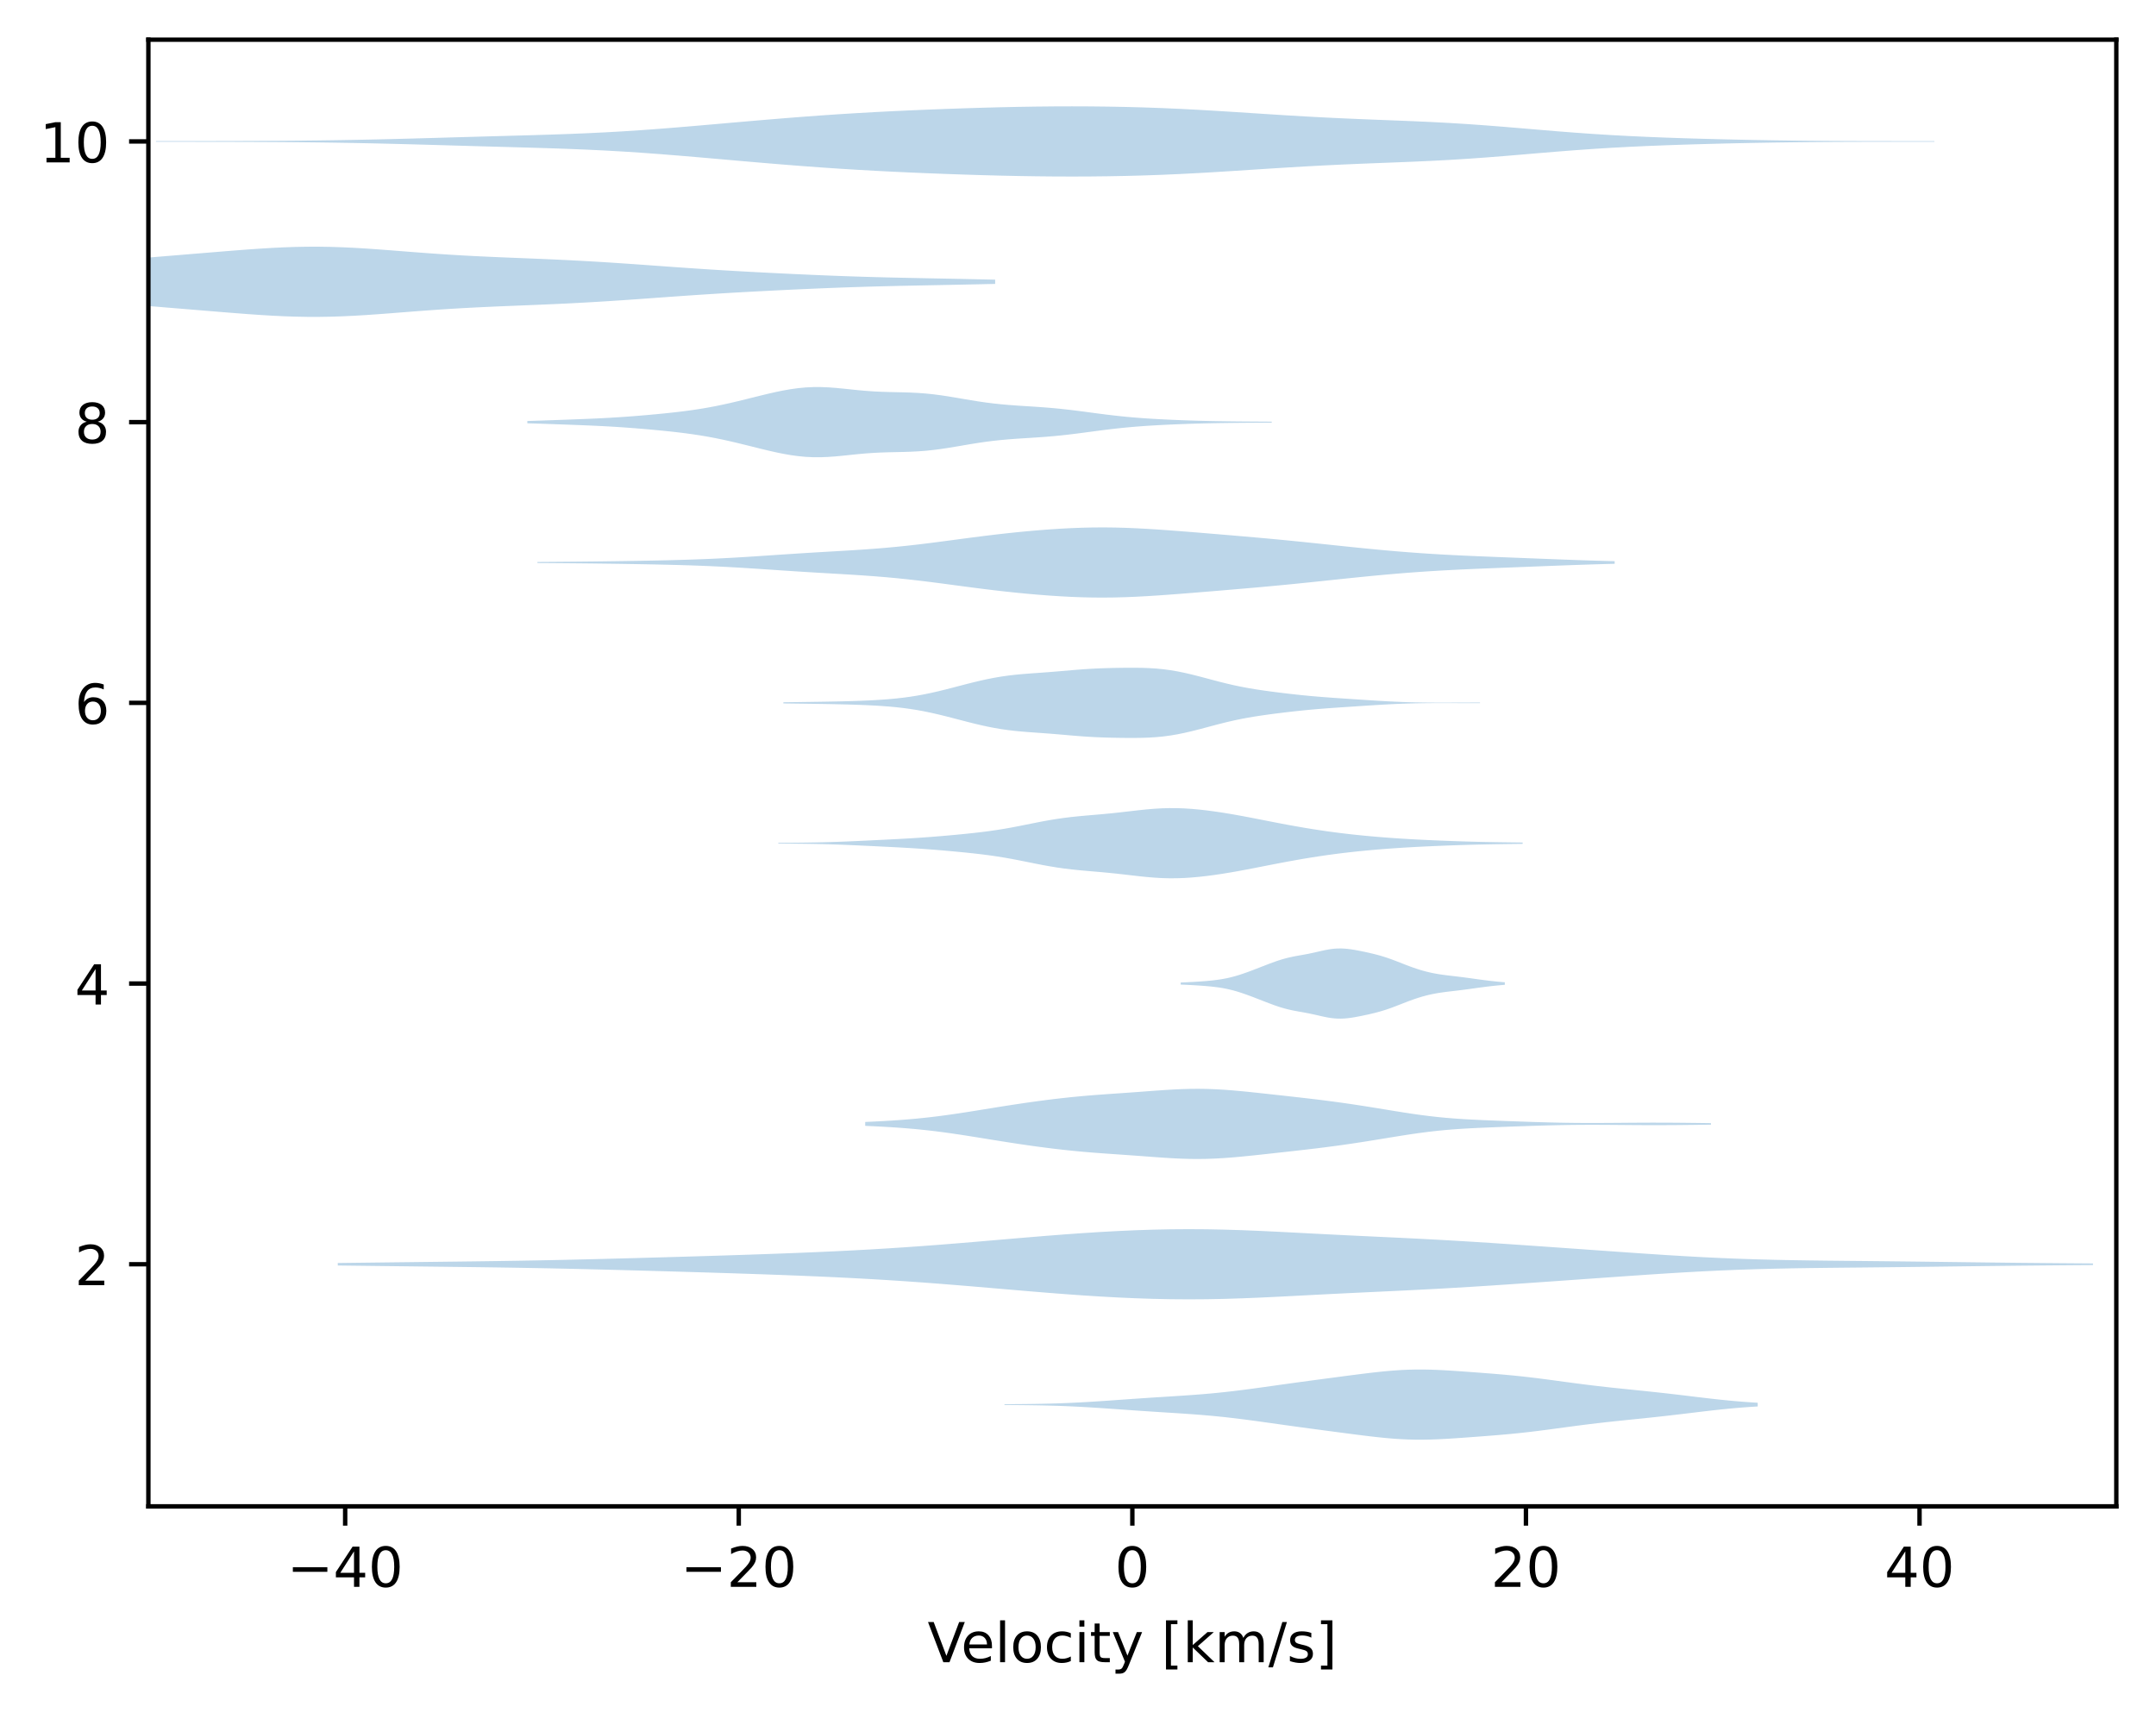 <?xml version="1.0" encoding="utf-8" standalone="no"?>
<!DOCTYPE svg PUBLIC "-//W3C//DTD SVG 1.1//EN"
  "http://www.w3.org/Graphics/SVG/1.1/DTD/svg11.dtd">
<!-- Created with matplotlib (https://matplotlib.org/) -->
<svg height="310.868pt" version="1.1" viewBox="0 0 391.245 310.868" width="391.245pt" xmlns="http://www.w3.org/2000/svg" xmlns:xlink="http://www.w3.org/1999/xlink">
 <defs>
  <style type="text/css">*{stroke-linecap:butt;stroke-linejoin:round;}</style>
 </defs>
 <g id="figure_1">
  <g id="patch_1">
   <path d="M 0 310.868 
L 391.245 310.868 
L 391.245 0 
L 0 0 
z
" style="fill:#ffffff;"/>
  </g>
  <g id="axes_1">
   <g id="patch_2">
    <path d="M 26.925 273.312 
L 384.045 273.312 
L 384.045 7.2 
L 26.925 7.2 
z
" style="fill:#ffffff;"/>
   </g>
   <g id="PolyCollection_1">
    <path clip-path="url(#p56ea644337)" d="M 182.283 254.776 
L 182.283 254.923 
L 183.664 254.931 
L 185.045 254.942 
L 186.425 254.956 
L 187.806 254.975 
L 189.187 255 
L 190.567 255.033 
L 191.948 255.074 
L 193.329 255.125 
L 194.709 255.185 
L 196.09 255.255 
L 197.47 255.333 
L 198.851 255.418 
L 200.232 255.509 
L 201.612 255.605 
L 202.993 255.702 
L 204.374 255.8 
L 205.754 255.897 
L 207.135 255.992 
L 208.516 256.084 
L 209.896 256.174 
L 211.277 256.261 
L 212.657 256.349 
L 214.038 256.437 
L 215.419 256.53 
L 216.799 256.629 
L 218.18 256.737 
L 219.561 256.856 
L 220.941 256.987 
L 222.322 257.13 
L 223.703 257.287 
L 225.083 257.455 
L 226.464 257.633 
L 227.845 257.819 
L 229.225 258.01 
L 230.606 258.203 
L 231.986 258.397 
L 233.367 258.591 
L 234.748 258.782 
L 236.128 258.971 
L 237.509 259.158 
L 238.89 259.343 
L 240.27 259.527 
L 241.651 259.709 
L 243.032 259.892 
L 244.412 260.073 
L 245.793 260.253 
L 247.173 260.428 
L 248.554 260.597 
L 249.935 260.754 
L 251.315 260.896 
L 252.696 261.017 
L 254.077 261.112 
L 255.457 261.178 
L 256.838 261.213 
L 258.219 261.216 
L 259.599 261.19 
L 260.98 261.139 
L 262.36 261.068 
L 263.741 260.982 
L 265.122 260.888 
L 266.502 260.789 
L 267.883 260.686 
L 269.264 260.582 
L 270.644 260.475 
L 272.025 260.362 
L 273.406 260.241 
L 274.786 260.11 
L 276.167 259.967 
L 277.548 259.812 
L 278.928 259.645 
L 280.309 259.469 
L 281.689 259.286 
L 283.07 259.099 
L 284.451 258.912 
L 285.831 258.728 
L 287.212 258.549 
L 288.593 258.376 
L 289.973 258.212 
L 291.354 258.055 
L 292.735 257.905 
L 294.115 257.759 
L 295.496 257.618 
L 296.876 257.477 
L 298.257 257.335 
L 299.638 257.191 
L 301.018 257.042 
L 302.399 256.888 
L 303.78 256.729 
L 305.16 256.566 
L 306.541 256.4 
L 307.922 256.234 
L 309.302 256.069 
L 310.683 255.91 
L 312.063 255.758 
L 313.444 255.616 
L 314.825 255.487 
L 316.205 255.372 
L 317.586 255.272 
L 318.967 255.186 
L 318.967 254.514 
L 318.967 254.514 
L 317.586 254.428 
L 316.205 254.327 
L 314.825 254.212 
L 313.444 254.083 
L 312.063 253.942 
L 310.683 253.79 
L 309.302 253.63 
L 307.922 253.466 
L 306.541 253.299 
L 305.16 253.133 
L 303.78 252.97 
L 302.399 252.811 
L 301.018 252.657 
L 299.638 252.509 
L 298.257 252.364 
L 296.876 252.223 
L 295.496 252.082 
L 294.115 251.94 
L 292.735 251.795 
L 291.354 251.644 
L 289.973 251.487 
L 288.593 251.323 
L 287.212 251.151 
L 285.831 250.972 
L 284.451 250.788 
L 283.07 250.601 
L 281.689 250.414 
L 280.309 250.231 
L 278.928 250.054 
L 277.548 249.888 
L 276.167 249.732 
L 274.786 249.59 
L 273.406 249.459 
L 272.025 249.338 
L 270.644 249.225 
L 269.264 249.117 
L 267.883 249.013 
L 266.502 248.911 
L 265.122 248.811 
L 263.741 248.717 
L 262.36 248.632 
L 260.98 248.56 
L 259.599 248.509 
L 258.219 248.483 
L 256.838 248.487 
L 255.457 248.521 
L 254.077 248.587 
L 252.696 248.683 
L 251.315 248.803 
L 249.935 248.945 
L 248.554 249.103 
L 247.173 249.271 
L 245.793 249.447 
L 244.412 249.626 
L 243.032 249.808 
L 241.651 249.99 
L 240.27 250.173 
L 238.89 250.357 
L 237.509 250.542 
L 236.128 250.728 
L 234.748 250.917 
L 233.367 251.109 
L 231.986 251.302 
L 230.606 251.496 
L 229.225 251.69 
L 227.845 251.88 
L 226.464 252.066 
L 225.083 252.244 
L 223.703 252.412 
L 222.322 252.569 
L 220.941 252.713 
L 219.561 252.844 
L 218.18 252.963 
L 216.799 253.07 
L 215.419 253.169 
L 214.038 253.262 
L 212.657 253.351 
L 211.277 253.438 
L 209.896 253.526 
L 208.516 253.615 
L 207.135 253.708 
L 205.754 253.802 
L 204.374 253.899 
L 202.993 253.997 
L 201.612 254.095 
L 200.232 254.19 
L 198.851 254.281 
L 197.47 254.367 
L 196.09 254.445 
L 194.709 254.514 
L 193.329 254.575 
L 191.948 254.625 
L 190.567 254.666 
L 189.187 254.699 
L 187.806 254.724 
L 186.425 254.743 
L 185.045 254.757 
L 183.664 254.768 
L 182.283 254.776 
z
" style="fill:#1f77b4;fill-opacity:0.3;"/>
   </g>
   <g id="PolyCollection_2">
    <path clip-path="url(#p56ea644337)" d="M 61.298 229.159 
L 61.298 229.61 
L 64.515 229.649 
L 67.732 229.688 
L 70.95 229.727 
L 74.167 229.765 
L 77.384 229.803 
L 80.602 229.84 
L 83.819 229.879 
L 87.036 229.919 
L 90.253 229.964 
L 93.471 230.013 
L 96.688 230.069 
L 99.905 230.131 
L 103.123 230.2 
L 106.34 230.275 
L 109.557 230.355 
L 112.775 230.439 
L 115.992 230.526 
L 119.209 230.615 
L 122.427 230.707 
L 125.644 230.801 
L 128.861 230.898 
L 132.078 230.998 
L 135.296 231.103 
L 138.513 231.213 
L 141.73 231.329 
L 144.948 231.453 
L 148.165 231.587 
L 151.382 231.732 
L 154.6 231.891 
L 157.817 232.066 
L 161.034 232.258 
L 164.252 232.468 
L 167.469 232.695 
L 170.686 232.938 
L 173.904 233.196 
L 177.121 233.463 
L 180.338 233.737 
L 183.555 234.013 
L 186.773 234.286 
L 189.99 234.55 
L 193.207 234.8 
L 196.425 235.03 
L 199.642 235.236 
L 202.859 235.413 
L 206.077 235.556 
L 209.294 235.662 
L 212.511 235.728 
L 215.729 235.751 
L 218.946 235.73 
L 222.163 235.667 
L 225.38 235.567 
L 228.598 235.437 
L 231.815 235.284 
L 235.032 235.12 
L 238.25 234.951 
L 241.467 234.786 
L 244.684 234.627 
L 247.902 234.473 
L 251.119 234.322 
L 254.336 234.17 
L 257.554 234.01 
L 260.771 233.841 
L 263.988 233.658 
L 267.205 233.464 
L 270.423 233.259 
L 273.64 233.045 
L 276.857 232.826 
L 280.075 232.602 
L 283.292 232.377 
L 286.509 232.149 
L 289.727 231.921 
L 292.944 231.694 
L 296.161 231.469 
L 299.379 231.249 
L 302.596 231.04 
L 305.813 230.845 
L 309.03 230.669 
L 312.248 230.515 
L 315.465 230.384 
L 318.682 230.278 
L 321.9 230.193 
L 325.117 230.128 
L 328.334 230.078 
L 331.552 230.038 
L 334.769 230.004 
L 337.986 229.973 
L 341.204 229.94 
L 344.421 229.906 
L 347.638 229.869 
L 350.855 229.83 
L 354.073 229.789 
L 357.29 229.749 
L 360.507 229.71 
L 363.725 229.673 
L 366.942 229.639 
L 370.159 229.608 
L 373.377 229.58 
L 376.594 229.554 
L 379.811 229.531 
L 379.811 229.238 
L 379.811 229.238 
L 376.594 229.214 
L 373.377 229.189 
L 370.159 229.161 
L 366.942 229.13 
L 363.725 229.096 
L 360.507 229.059 
L 357.29 229.02 
L 354.073 228.98 
L 350.855 228.939 
L 347.638 228.9 
L 344.421 228.863 
L 341.204 228.828 
L 337.986 228.796 
L 334.769 228.765 
L 331.552 228.731 
L 328.334 228.691 
L 325.117 228.641 
L 321.9 228.576 
L 318.682 228.491 
L 315.465 228.384 
L 312.248 228.254 
L 309.03 228.1 
L 305.813 227.923 
L 302.596 227.729 
L 299.379 227.519 
L 296.161 227.3 
L 292.944 227.075 
L 289.727 226.848 
L 286.509 226.619 
L 283.292 226.392 
L 280.075 226.166 
L 276.857 225.943 
L 273.64 225.724 
L 270.423 225.51 
L 267.205 225.305 
L 263.988 225.11 
L 260.771 224.928 
L 257.554 224.758 
L 254.336 224.599 
L 251.119 224.447 
L 247.902 224.296 
L 244.684 224.142 
L 241.467 223.983 
L 238.25 223.818 
L 235.032 223.649 
L 231.815 223.485 
L 228.598 223.332 
L 225.38 223.202 
L 222.163 223.102 
L 218.946 223.039 
L 215.729 223.018 
L 212.511 223.041 
L 209.294 223.106 
L 206.077 223.213 
L 202.859 223.356 
L 199.642 223.533 
L 196.425 223.739 
L 193.207 223.969 
L 189.99 224.219 
L 186.773 224.483 
L 183.555 224.755 
L 180.338 225.031 
L 177.121 225.306 
L 173.904 225.573 
L 170.686 225.83 
L 167.469 226.074 
L 164.252 226.301 
L 161.034 226.511 
L 157.817 226.703 
L 154.6 226.878 
L 151.382 227.037 
L 148.165 227.182 
L 144.948 227.316 
L 141.73 227.44 
L 138.513 227.556 
L 135.296 227.666 
L 132.078 227.771 
L 128.861 227.871 
L 125.644 227.968 
L 122.427 228.062 
L 119.209 228.154 
L 115.992 228.243 
L 112.775 228.33 
L 109.557 228.414 
L 106.34 228.494 
L 103.123 228.569 
L 99.905 228.638 
L 96.688 228.7 
L 93.471 228.756 
L 90.253 228.805 
L 87.036 228.85 
L 83.819 228.89 
L 80.602 228.928 
L 77.384 228.966 
L 74.167 229.004 
L 70.95 229.042 
L 67.732 229.081 
L 64.515 229.12 
L 61.298 229.159 
z
" style="fill:#1f77b4;fill-opacity:0.3;"/>
   </g>
   <g id="PolyCollection_3">
    <path clip-path="url(#p56ea644337)" d="M 157.007 203.566 
L 157.007 204.273 
L 158.557 204.343 
L 160.107 204.423 
L 161.658 204.514 
L 163.208 204.618 
L 164.758 204.739 
L 166.309 204.877 
L 167.859 205.033 
L 169.409 205.21 
L 170.96 205.405 
L 172.51 205.618 
L 174.06 205.846 
L 175.611 206.085 
L 177.161 206.333 
L 178.711 206.584 
L 180.262 206.835 
L 181.812 207.083 
L 183.362 207.326 
L 184.912 207.561 
L 186.463 207.788 
L 188.013 208.005 
L 189.563 208.211 
L 191.114 208.406 
L 192.664 208.587 
L 194.214 208.754 
L 195.765 208.907 
L 197.315 209.044 
L 198.865 209.169 
L 200.416 209.283 
L 201.966 209.392 
L 203.516 209.499 
L 205.067 209.608 
L 206.617 209.72 
L 208.167 209.836 
L 209.718 209.951 
L 211.268 210.059 
L 212.818 210.154 
L 214.368 210.228 
L 215.919 210.273 
L 217.469 210.285 
L 219.019 210.263 
L 220.57 210.205 
L 222.12 210.116 
L 223.67 210 
L 225.221 209.862 
L 226.771 209.708 
L 228.321 209.545 
L 229.872 209.376 
L 231.422 209.205 
L 232.972 209.034 
L 234.523 208.862 
L 236.073 208.687 
L 237.623 208.508 
L 239.173 208.323 
L 240.724 208.129 
L 242.274 207.925 
L 243.824 207.711 
L 245.375 207.485 
L 246.925 207.25 
L 248.475 207.006 
L 250.026 206.755 
L 251.576 206.501 
L 253.126 206.248 
L 254.677 206 
L 256.227 205.763 
L 257.777 205.543 
L 259.328 205.344 
L 260.878 205.17 
L 262.428 205.02 
L 263.978 204.894 
L 265.529 204.79 
L 267.079 204.703 
L 268.629 204.629 
L 270.18 204.563 
L 271.73 204.502 
L 273.28 204.443 
L 274.831 204.387 
L 276.381 204.332 
L 277.931 204.28 
L 279.482 204.231 
L 281.032 204.188 
L 282.582 204.151 
L 284.133 204.122 
L 285.683 204.102 
L 287.233 204.09 
L 288.783 204.086 
L 290.334 204.089 
L 291.884 204.097 
L 293.434 204.109 
L 294.985 204.121 
L 296.535 204.133 
L 298.085 204.142 
L 299.636 204.146 
L 301.186 204.146 
L 302.736 204.14 
L 304.287 204.13 
L 305.837 204.116 
L 307.387 204.098 
L 308.938 204.079 
L 310.488 204.059 
L 310.488 203.78 
L 310.488 203.78 
L 308.938 203.759 
L 307.387 203.74 
L 305.837 203.723 
L 304.287 203.708 
L 302.736 203.698 
L 301.186 203.693 
L 299.636 203.692 
L 298.085 203.697 
L 296.535 203.706 
L 294.985 203.717 
L 293.434 203.73 
L 291.884 203.741 
L 290.334 203.749 
L 288.783 203.752 
L 287.233 203.748 
L 285.683 203.736 
L 284.133 203.716 
L 282.582 203.687 
L 281.032 203.651 
L 279.482 203.607 
L 277.931 203.559 
L 276.381 203.506 
L 274.831 203.451 
L 273.28 203.395 
L 271.73 203.337 
L 270.18 203.276 
L 268.629 203.21 
L 267.079 203.135 
L 265.529 203.048 
L 263.978 202.944 
L 262.428 202.818 
L 260.878 202.669 
L 259.328 202.494 
L 257.777 202.295 
L 256.227 202.075 
L 254.677 201.839 
L 253.126 201.591 
L 251.576 201.337 
L 250.026 201.083 
L 248.475 200.832 
L 246.925 200.588 
L 245.375 200.353 
L 243.824 200.128 
L 242.274 199.913 
L 240.724 199.709 
L 239.173 199.515 
L 237.623 199.33 
L 236.073 199.151 
L 234.523 198.977 
L 232.972 198.804 
L 231.422 198.633 
L 229.872 198.462 
L 228.321 198.294 
L 226.771 198.13 
L 225.221 197.977 
L 223.67 197.839 
L 222.12 197.722 
L 220.57 197.633 
L 219.019 197.575 
L 217.469 197.553 
L 215.919 197.565 
L 214.368 197.611 
L 212.818 197.684 
L 211.268 197.779 
L 209.718 197.887 
L 208.167 198.002 
L 206.617 198.118 
L 205.067 198.23 
L 203.516 198.339 
L 201.966 198.446 
L 200.416 198.555 
L 198.865 198.67 
L 197.315 198.794 
L 195.765 198.932 
L 194.214 199.084 
L 192.664 199.251 
L 191.114 199.432 
L 189.563 199.627 
L 188.013 199.833 
L 186.463 200.05 
L 184.912 200.277 
L 183.362 200.513 
L 181.812 200.755 
L 180.262 201.003 
L 178.711 201.255 
L 177.161 201.506 
L 175.611 201.753 
L 174.06 201.993 
L 172.51 202.22 
L 170.96 202.433 
L 169.409 202.629 
L 167.859 202.805 
L 166.309 202.962 
L 164.758 203.1 
L 163.208 203.22 
L 161.658 203.325 
L 160.107 203.416 
L 158.557 203.496 
L 157.007 203.566 
z
" style="fill:#1f77b4;fill-opacity:0.3;"/>
   </g>
   <g id="PolyCollection_4">
    <path clip-path="url(#p56ea644337)" d="M 214.259 178.267 
L 214.259 178.641 
L 214.853 178.666 
L 215.447 178.694 
L 216.041 178.724 
L 216.635 178.756 
L 217.229 178.792 
L 217.823 178.831 
L 218.417 178.874 
L 219.011 178.923 
L 219.606 178.978 
L 220.2 179.041 
L 220.794 179.114 
L 221.388 179.198 
L 221.982 179.297 
L 222.576 179.412 
L 223.17 179.544 
L 223.764 179.693 
L 224.358 179.859 
L 224.952 180.041 
L 225.546 180.237 
L 226.141 180.445 
L 226.735 180.661 
L 227.329 180.885 
L 227.923 181.113 
L 228.517 181.344 
L 229.111 181.575 
L 229.705 181.806 
L 230.299 182.033 
L 230.893 182.254 
L 231.487 182.467 
L 232.081 182.667 
L 232.676 182.852 
L 233.27 183.019 
L 233.864 183.168 
L 234.458 183.301 
L 235.052 183.419 
L 235.646 183.528 
L 236.24 183.633 
L 236.834 183.74 
L 237.428 183.853 
L 238.022 183.976 
L 238.617 184.106 
L 239.211 184.242 
L 239.805 184.378 
L 240.399 184.507 
L 240.993 184.622 
L 241.587 184.715 
L 242.181 184.78 
L 242.775 184.816 
L 243.369 184.82 
L 243.963 184.794 
L 244.557 184.741 
L 245.152 184.666 
L 245.746 184.572 
L 246.34 184.465 
L 246.934 184.349 
L 247.528 184.226 
L 248.122 184.098 
L 248.716 183.964 
L 249.31 183.822 
L 249.904 183.67 
L 250.498 183.507 
L 251.092 183.329 
L 251.687 183.137 
L 252.281 182.931 
L 252.875 182.713 
L 253.469 182.485 
L 254.063 182.253 
L 254.657 182.02 
L 255.251 181.79 
L 255.845 181.566 
L 256.439 181.352 
L 257.033 181.149 
L 257.627 180.959 
L 258.222 180.784 
L 258.816 180.624 
L 259.41 180.481 
L 260.004 180.352 
L 260.598 180.239 
L 261.192 180.14 
L 261.786 180.052 
L 262.38 179.973 
L 262.974 179.9 
L 263.568 179.83 
L 264.162 179.76 
L 264.757 179.689 
L 265.351 179.615 
L 265.945 179.537 
L 266.539 179.458 
L 267.133 179.376 
L 267.727 179.294 
L 268.321 179.212 
L 268.915 179.132 
L 269.509 179.054 
L 270.103 178.981 
L 270.698 178.911 
L 271.292 178.846 
L 271.886 178.787 
L 272.48 178.732 
L 273.074 178.684 
L 273.074 178.224 
L 273.074 178.224 
L 272.48 178.175 
L 271.886 178.121 
L 271.292 178.062 
L 270.698 177.997 
L 270.103 177.927 
L 269.509 177.853 
L 268.915 177.776 
L 268.321 177.696 
L 267.727 177.614 
L 267.133 177.532 
L 266.539 177.45 
L 265.945 177.37 
L 265.351 177.293 
L 264.757 177.219 
L 264.162 177.148 
L 263.568 177.078 
L 262.974 177.008 
L 262.38 176.935 
L 261.786 176.856 
L 261.192 176.768 
L 260.598 176.668 
L 260.004 176.555 
L 259.41 176.427 
L 258.816 176.283 
L 258.222 176.124 
L 257.627 175.949 
L 257.033 175.759 
L 256.439 175.556 
L 255.845 175.342 
L 255.251 175.118 
L 254.657 174.888 
L 254.063 174.655 
L 253.469 174.422 
L 252.875 174.195 
L 252.281 173.977 
L 251.687 173.771 
L 251.092 173.579 
L 250.498 173.401 
L 249.904 173.238 
L 249.31 173.086 
L 248.716 172.944 
L 248.122 172.81 
L 247.528 172.681 
L 246.934 172.558 
L 246.34 172.442 
L 245.746 172.336 
L 245.152 172.242 
L 244.557 172.166 
L 243.963 172.113 
L 243.369 172.088 
L 242.775 172.092 
L 242.181 172.127 
L 241.587 172.193 
L 240.993 172.286 
L 240.399 172.4 
L 239.805 172.529 
L 239.211 172.665 
L 238.617 172.802 
L 238.022 172.932 
L 237.428 173.055 
L 236.834 173.168 
L 236.24 173.275 
L 235.646 173.38 
L 235.052 173.489 
L 234.458 173.607 
L 233.864 173.739 
L 233.27 173.889 
L 232.676 174.056 
L 232.081 174.241 
L 231.487 174.441 
L 230.893 174.653 
L 230.299 174.875 
L 229.705 175.102 
L 229.111 175.333 
L 228.517 175.564 
L 227.923 175.795 
L 227.329 176.023 
L 226.735 176.247 
L 226.141 176.463 
L 225.546 176.671 
L 224.952 176.867 
L 224.358 177.049 
L 223.764 177.215 
L 223.17 177.364 
L 222.576 177.496 
L 221.982 177.61 
L 221.388 177.709 
L 220.794 177.794 
L 220.2 177.867 
L 219.606 177.93 
L 219.011 177.985 
L 218.417 178.034 
L 217.823 178.077 
L 217.229 178.116 
L 216.635 178.152 
L 216.041 178.184 
L 215.447 178.214 
L 214.853 178.241 
L 214.259 178.267 
z
" style="fill:#1f77b4;fill-opacity:0.3;"/>
   </g>
   <g id="PolyCollection_5">
    <path clip-path="url(#p56ea644337)" d="M 141.238 152.921 
L 141.238 153.056 
L 142.602 153.064 
L 143.967 153.074 
L 145.331 153.087 
L 146.695 153.104 
L 148.06 153.128 
L 149.424 153.158 
L 150.789 153.197 
L 152.153 153.243 
L 153.517 153.295 
L 154.882 153.354 
L 156.246 153.416 
L 157.61 153.48 
L 158.975 153.546 
L 160.339 153.613 
L 161.704 153.681 
L 163.068 153.752 
L 164.432 153.827 
L 165.797 153.909 
L 167.161 153.999 
L 168.526 154.097 
L 169.89 154.203 
L 171.254 154.317 
L 172.619 154.438 
L 173.983 154.565 
L 175.347 154.7 
L 176.712 154.844 
L 178.076 155.001 
L 179.441 155.176 
L 180.805 155.371 
L 182.169 155.59 
L 183.534 155.832 
L 184.898 156.092 
L 186.262 156.365 
L 187.627 156.64 
L 188.991 156.908 
L 190.356 157.158 
L 191.72 157.383 
L 193.084 157.578 
L 194.449 157.745 
L 195.813 157.886 
L 197.177 158.01 
L 198.542 158.127 
L 199.906 158.246 
L 201.271 158.374 
L 202.635 158.514 
L 203.999 158.667 
L 205.364 158.826 
L 206.728 158.981 
L 208.092 159.122 
L 209.457 159.237 
L 210.821 159.317 
L 212.186 159.355 
L 213.55 159.349 
L 214.914 159.3 
L 216.279 159.211 
L 217.643 159.087 
L 219.008 158.933 
L 220.372 158.753 
L 221.736 158.551 
L 223.101 158.329 
L 224.465 158.091 
L 225.829 157.84 
L 227.194 157.58 
L 228.558 157.314 
L 229.923 157.046 
L 231.287 156.78 
L 232.651 156.518 
L 234.016 156.264 
L 235.38 156.018 
L 236.744 155.783 
L 238.109 155.559 
L 239.473 155.347 
L 240.838 155.148 
L 242.202 154.963 
L 243.566 154.79 
L 244.931 154.63 
L 246.295 154.482 
L 247.659 154.346 
L 249.024 154.22 
L 250.388 154.104 
L 251.753 153.997 
L 253.117 153.9 
L 254.481 153.81 
L 255.846 153.729 
L 257.21 153.655 
L 258.574 153.587 
L 259.939 153.524 
L 261.303 153.466 
L 262.668 153.412 
L 264.032 153.362 
L 265.396 153.317 
L 266.761 153.276 
L 268.125 153.24 
L 269.49 153.21 
L 270.854 153.184 
L 272.218 153.162 
L 273.583 153.143 
L 274.947 153.126 
L 276.311 153.11 
L 276.311 152.867 
L 276.311 152.867 
L 274.947 152.851 
L 273.583 152.834 
L 272.218 152.815 
L 270.854 152.793 
L 269.49 152.768 
L 268.125 152.737 
L 266.761 152.701 
L 265.396 152.66 
L 264.032 152.615 
L 262.668 152.565 
L 261.303 152.511 
L 259.939 152.453 
L 258.574 152.391 
L 257.21 152.323 
L 255.846 152.248 
L 254.481 152.167 
L 253.117 152.078 
L 251.753 151.98 
L 250.388 151.873 
L 249.024 151.757 
L 247.659 151.631 
L 246.295 151.495 
L 244.931 151.347 
L 243.566 151.187 
L 242.202 151.015 
L 240.838 150.829 
L 239.473 150.63 
L 238.109 150.419 
L 236.744 150.195 
L 235.38 149.959 
L 234.016 149.714 
L 232.651 149.459 
L 231.287 149.197 
L 229.923 148.931 
L 228.558 148.663 
L 227.194 148.397 
L 225.829 148.137 
L 224.465 147.886 
L 223.101 147.648 
L 221.736 147.427 
L 220.372 147.224 
L 219.008 147.044 
L 217.643 146.89 
L 216.279 146.766 
L 214.914 146.677 
L 213.55 146.628 
L 212.186 146.622 
L 210.821 146.661 
L 209.457 146.74 
L 208.092 146.855 
L 206.728 146.996 
L 205.364 147.152 
L 203.999 147.31 
L 202.635 147.463 
L 201.271 147.604 
L 199.906 147.732 
L 198.542 147.85 
L 197.177 147.967 
L 195.813 148.091 
L 194.449 148.233 
L 193.084 148.399 
L 191.72 148.594 
L 190.356 148.819 
L 188.991 149.069 
L 187.627 149.337 
L 186.262 149.612 
L 184.898 149.885 
L 183.534 150.146 
L 182.169 150.387 
L 180.805 150.606 
L 179.441 150.802 
L 178.076 150.976 
L 176.712 151.133 
L 175.347 151.278 
L 173.983 151.412 
L 172.619 151.539 
L 171.254 151.66 
L 169.89 151.774 
L 168.526 151.88 
L 167.161 151.978 
L 165.797 152.068 
L 164.432 152.15 
L 163.068 152.225 
L 161.704 152.296 
L 160.339 152.365 
L 158.975 152.431 
L 157.61 152.497 
L 156.246 152.562 
L 154.882 152.624 
L 153.517 152.682 
L 152.153 152.735 
L 150.789 152.78 
L 149.424 152.819 
L 148.06 152.85 
L 146.695 152.873 
L 145.331 152.891 
L 143.967 152.904 
L 142.602 152.913 
L 141.238 152.921 
z
" style="fill:#1f77b4;fill-opacity:0.3;"/>
   </g>
   <g id="PolyCollection_6">
    <path clip-path="url(#p56ea644337)" d="M 142.155 127.418 
L 142.155 127.629 
L 143.432 127.645 
L 144.709 127.662 
L 145.986 127.679 
L 147.263 127.696 
L 148.54 127.715 
L 149.817 127.736 
L 151.094 127.759 
L 152.371 127.786 
L 153.648 127.817 
L 154.924 127.854 
L 156.201 127.899 
L 157.478 127.953 
L 158.755 128.018 
L 160.032 128.097 
L 161.309 128.194 
L 162.586 128.312 
L 163.863 128.455 
L 165.14 128.627 
L 166.417 128.829 
L 167.694 129.063 
L 168.971 129.328 
L 170.248 129.619 
L 171.525 129.931 
L 172.802 130.258 
L 174.078 130.591 
L 175.355 130.923 
L 176.632 131.246 
L 177.909 131.551 
L 179.186 131.832 
L 180.463 132.081 
L 181.74 132.297 
L 183.017 132.477 
L 184.294 132.625 
L 185.571 132.745 
L 186.848 132.847 
L 188.125 132.939 
L 189.402 133.03 
L 190.679 133.126 
L 191.955 133.23 
L 193.232 133.34 
L 194.509 133.451 
L 195.786 133.556 
L 197.063 133.648 
L 198.34 133.724 
L 199.617 133.783 
L 200.894 133.826 
L 202.171 133.857 
L 203.448 133.878 
L 204.725 133.89 
L 206.002 133.889 
L 207.279 133.871 
L 208.556 133.825 
L 209.833 133.744 
L 211.109 133.62 
L 212.386 133.449 
L 213.663 133.232 
L 214.94 132.972 
L 216.217 132.676 
L 217.494 132.355 
L 218.771 132.018 
L 220.048 131.677 
L 221.325 131.342 
L 222.602 131.024 
L 223.879 130.728 
L 225.156 130.46 
L 226.433 130.219 
L 227.71 130.004 
L 228.986 129.809 
L 230.263 129.629 
L 231.54 129.462 
L 232.817 129.303 
L 234.094 129.153 
L 235.371 129.011 
L 236.648 128.878 
L 237.925 128.757 
L 239.202 128.646 
L 240.479 128.544 
L 241.756 128.451 
L 243.033 128.362 
L 244.31 128.277 
L 245.587 128.192 
L 246.864 128.107 
L 248.14 128.023 
L 249.417 127.941 
L 250.694 127.864 
L 251.971 127.793 
L 253.248 127.73 
L 254.525 127.678 
L 255.802 127.637 
L 257.079 127.606 
L 258.356 127.585 
L 259.633 127.572 
L 260.91 127.566 
L 262.187 127.566 
L 263.464 127.568 
L 264.741 127.573 
L 266.017 127.577 
L 267.294 127.58 
L 268.571 127.581 
L 268.571 127.466 
L 268.571 127.466 
L 267.294 127.466 
L 266.017 127.47 
L 264.741 127.474 
L 263.464 127.478 
L 262.187 127.481 
L 260.91 127.481 
L 259.633 127.475 
L 258.356 127.462 
L 257.079 127.441 
L 255.802 127.41 
L 254.525 127.369 
L 253.248 127.316 
L 251.971 127.254 
L 250.694 127.183 
L 249.417 127.106 
L 248.14 127.024 
L 246.864 126.94 
L 245.587 126.855 
L 244.31 126.77 
L 243.033 126.684 
L 241.756 126.596 
L 240.479 126.502 
L 239.202 126.401 
L 237.925 126.29 
L 236.648 126.168 
L 235.371 126.036 
L 234.094 125.894 
L 232.817 125.744 
L 231.54 125.585 
L 230.263 125.417 
L 228.986 125.238 
L 227.71 125.043 
L 226.433 124.827 
L 225.156 124.587 
L 223.879 124.318 
L 222.602 124.023 
L 221.325 123.705 
L 220.048 123.37 
L 218.771 123.029 
L 217.494 122.692 
L 216.217 122.37 
L 214.94 122.075 
L 213.663 121.815 
L 212.386 121.598 
L 211.109 121.427 
L 209.833 121.303 
L 208.556 121.222 
L 207.279 121.176 
L 206.002 121.157 
L 204.725 121.157 
L 203.448 121.169 
L 202.171 121.19 
L 200.894 121.221 
L 199.617 121.264 
L 198.34 121.323 
L 197.063 121.399 
L 195.786 121.491 
L 194.509 121.596 
L 193.232 121.706 
L 191.955 121.816 
L 190.679 121.92 
L 189.402 122.017 
L 188.125 122.108 
L 186.848 122.2 
L 185.571 122.302 
L 184.294 122.422 
L 183.017 122.57 
L 181.74 122.75 
L 180.463 122.965 
L 179.186 123.215 
L 177.909 123.495 
L 176.632 123.801 
L 175.355 124.123 
L 174.078 124.456 
L 172.802 124.789 
L 171.525 125.116 
L 170.248 125.428 
L 168.971 125.719 
L 167.694 125.983 
L 166.417 126.217 
L 165.14 126.42 
L 163.863 126.592 
L 162.586 126.735 
L 161.309 126.853 
L 160.032 126.949 
L 158.755 127.029 
L 157.478 127.094 
L 156.201 127.148 
L 154.924 127.192 
L 153.648 127.23 
L 152.371 127.261 
L 151.094 127.287 
L 149.817 127.311 
L 148.54 127.331 
L 147.263 127.35 
L 145.986 127.368 
L 144.709 127.385 
L 143.432 127.402 
L 142.155 127.418 
z
" style="fill:#1f77b4;fill-opacity:0.3;"/>
   </g>
   <g id="PolyCollection_7">
    <path clip-path="url(#p56ea644337)" d="M 97.529 101.963 
L 97.529 102.154 
L 99.503 102.167 
L 101.478 102.182 
L 103.452 102.199 
L 105.427 102.217 
L 107.401 102.238 
L 109.376 102.262 
L 111.351 102.288 
L 113.325 102.317 
L 115.3 102.349 
L 117.274 102.384 
L 119.249 102.423 
L 121.223 102.468 
L 123.198 102.519 
L 125.172 102.578 
L 127.147 102.648 
L 129.122 102.73 
L 131.096 102.823 
L 133.071 102.929 
L 135.045 103.046 
L 137.02 103.172 
L 138.994 103.303 
L 140.969 103.436 
L 142.943 103.568 
L 144.918 103.697 
L 146.892 103.82 
L 148.867 103.938 
L 150.842 104.053 
L 152.816 104.168 
L 154.791 104.288 
L 156.765 104.417 
L 158.74 104.561 
L 160.714 104.722 
L 162.689 104.904 
L 164.663 105.107 
L 166.638 105.33 
L 168.613 105.571 
L 170.587 105.824 
L 172.562 106.086 
L 174.536 106.349 
L 176.511 106.609 
L 178.485 106.862 
L 180.46 107.102 
L 182.434 107.327 
L 184.409 107.536 
L 186.384 107.727 
L 188.358 107.9 
L 190.333 108.052 
L 192.307 108.183 
L 194.282 108.289 
L 196.256 108.366 
L 198.231 108.412 
L 200.205 108.424 
L 202.18 108.404 
L 204.154 108.352 
L 206.129 108.271 
L 208.104 108.166 
L 210.078 108.041 
L 212.053 107.902 
L 214.027 107.754 
L 216.002 107.598 
L 217.976 107.438 
L 219.951 107.275 
L 221.925 107.111 
L 223.9 106.944 
L 225.875 106.775 
L 227.849 106.603 
L 229.824 106.425 
L 231.798 106.242 
L 233.773 106.052 
L 235.747 105.855 
L 237.722 105.653 
L 239.696 105.446 
L 241.671 105.238 
L 243.646 105.03 
L 245.62 104.826 
L 247.595 104.627 
L 249.569 104.435 
L 251.544 104.253 
L 253.518 104.081 
L 255.493 103.922 
L 257.467 103.776 
L 259.442 103.643 
L 261.416 103.524 
L 263.391 103.417 
L 265.366 103.32 
L 267.34 103.232 
L 269.315 103.149 
L 271.289 103.07 
L 273.264 102.993 
L 275.238 102.916 
L 277.213 102.838 
L 279.187 102.761 
L 281.162 102.684 
L 283.137 102.609 
L 285.111 102.536 
L 287.086 102.467 
L 289.06 102.403 
L 291.035 102.344 
L 293.009 102.292 
L 293.009 101.824 
L 293.009 101.824 
L 291.035 101.772 
L 289.06 101.713 
L 287.086 101.649 
L 285.111 101.58 
L 283.137 101.507 
L 281.162 101.432 
L 279.187 101.355 
L 277.213 101.278 
L 275.238 101.201 
L 273.264 101.124 
L 271.289 101.046 
L 269.315 100.967 
L 267.34 100.884 
L 265.366 100.796 
L 263.391 100.699 
L 261.416 100.592 
L 259.442 100.473 
L 257.467 100.34 
L 255.493 100.194 
L 253.518 100.035 
L 251.544 99.864 
L 249.569 99.681 
L 247.595 99.489 
L 245.62 99.29 
L 243.646 99.086 
L 241.671 98.878 
L 239.696 98.67 
L 237.722 98.464 
L 235.747 98.261 
L 233.773 98.065 
L 231.798 97.874 
L 229.824 97.691 
L 227.849 97.514 
L 225.875 97.341 
L 223.9 97.172 
L 221.925 97.006 
L 219.951 96.841 
L 217.976 96.678 
L 216.002 96.518 
L 214.027 96.363 
L 212.053 96.214 
L 210.078 96.075 
L 208.104 95.951 
L 206.129 95.846 
L 204.154 95.765 
L 202.18 95.712 
L 200.205 95.692 
L 198.231 95.705 
L 196.256 95.751 
L 194.282 95.828 
L 192.307 95.933 
L 190.333 96.064 
L 188.358 96.217 
L 186.384 96.389 
L 184.409 96.58 
L 182.434 96.789 
L 180.46 97.015 
L 178.485 97.255 
L 176.511 97.507 
L 174.536 97.767 
L 172.562 98.031 
L 170.587 98.292 
L 168.613 98.546 
L 166.638 98.786 
L 164.663 99.009 
L 162.689 99.212 
L 160.714 99.394 
L 158.74 99.556 
L 156.765 99.699 
L 154.791 99.828 
L 152.816 99.948 
L 150.842 100.063 
L 148.867 100.178 
L 146.892 100.296 
L 144.918 100.419 
L 142.943 100.548 
L 140.969 100.68 
L 138.994 100.813 
L 137.02 100.945 
L 135.045 101.07 
L 133.071 101.187 
L 131.096 101.293 
L 129.122 101.387 
L 127.147 101.468 
L 125.172 101.538 
L 123.198 101.597 
L 121.223 101.649 
L 119.249 101.693 
L 117.274 101.732 
L 115.3 101.768 
L 113.325 101.799 
L 111.351 101.828 
L 109.376 101.854 
L 107.401 101.878 
L 105.427 101.899 
L 103.452 101.917 
L 101.478 101.934 
L 99.503 101.949 
L 97.529 101.963 
z
" style="fill:#1f77b4;fill-opacity:0.3;"/>
   </g>
   <g id="PolyCollection_8">
    <path clip-path="url(#p56ea644337)" d="M 95.691 76.387 
L 95.691 76.799 
L 97.055 76.841 
L 98.42 76.886 
L 99.784 76.933 
L 101.149 76.982 
L 102.513 77.031 
L 103.878 77.081 
L 105.242 77.133 
L 106.607 77.188 
L 107.971 77.248 
L 109.336 77.314 
L 110.701 77.388 
L 112.065 77.471 
L 113.43 77.564 
L 114.794 77.665 
L 116.159 77.774 
L 117.523 77.891 
L 118.888 78.015 
L 120.252 78.146 
L 121.617 78.287 
L 122.981 78.44 
L 124.346 78.608 
L 125.71 78.794 
L 127.075 79.001 
L 128.439 79.233 
L 129.804 79.489 
L 131.168 79.769 
L 132.533 80.071 
L 133.897 80.392 
L 135.262 80.726 
L 136.627 81.066 
L 137.991 81.406 
L 139.356 81.736 
L 140.72 82.047 
L 142.085 82.328 
L 143.449 82.568 
L 144.814 82.757 
L 146.178 82.888 
L 147.543 82.955 
L 148.907 82.959 
L 150.272 82.906 
L 151.636 82.807 
L 153.001 82.677 
L 154.365 82.533 
L 155.73 82.393 
L 157.094 82.27 
L 158.459 82.174 
L 159.823 82.106 
L 161.188 82.062 
L 162.552 82.031 
L 163.917 82.001 
L 165.282 81.957 
L 166.646 81.887 
L 168.011 81.784 
L 169.375 81.643 
L 170.74 81.466 
L 172.104 81.26 
L 173.469 81.034 
L 174.833 80.8 
L 176.198 80.569 
L 177.562 80.35 
L 178.927 80.153 
L 180.291 79.981 
L 181.656 79.835 
L 183.02 79.714 
L 184.385 79.612 
L 185.749 79.522 
L 187.114 79.437 
L 188.478 79.347 
L 189.843 79.247 
L 191.208 79.131 
L 192.572 78.998 
L 193.937 78.846 
L 195.301 78.68 
L 196.666 78.503 
L 198.03 78.321 
L 199.395 78.141 
L 200.759 77.966 
L 202.124 77.803 
L 203.488 77.654 
L 204.853 77.521 
L 206.217 77.404 
L 207.582 77.301 
L 208.946 77.212 
L 210.311 77.134 
L 211.675 77.065 
L 213.04 77.003 
L 214.404 76.948 
L 215.769 76.9 
L 217.133 76.857 
L 218.498 76.82 
L 219.863 76.79 
L 221.227 76.764 
L 222.592 76.744 
L 223.956 76.729 
L 225.321 76.716 
L 226.685 76.706 
L 228.05 76.697 
L 229.414 76.688 
L 230.779 76.679 
L 230.779 76.507 
L 230.779 76.507 
L 229.414 76.498 
L 228.05 76.489 
L 226.685 76.48 
L 225.321 76.47 
L 223.956 76.457 
L 222.592 76.441 
L 221.227 76.421 
L 219.863 76.396 
L 218.498 76.365 
L 217.133 76.329 
L 215.769 76.286 
L 214.404 76.237 
L 213.04 76.182 
L 211.675 76.121 
L 210.311 76.052 
L 208.946 75.974 
L 207.582 75.884 
L 206.217 75.782 
L 204.853 75.665 
L 203.488 75.531 
L 202.124 75.382 
L 200.759 75.219 
L 199.395 75.045 
L 198.03 74.864 
L 196.666 74.682 
L 195.301 74.506 
L 193.937 74.339 
L 192.572 74.188 
L 191.208 74.055 
L 189.843 73.939 
L 188.478 73.839 
L 187.114 73.749 
L 185.749 73.663 
L 184.385 73.573 
L 183.02 73.471 
L 181.656 73.35 
L 180.291 73.205 
L 178.927 73.033 
L 177.562 72.835 
L 176.198 72.617 
L 174.833 72.386 
L 173.469 72.151 
L 172.104 71.925 
L 170.74 71.719 
L 169.375 71.543 
L 168.011 71.402 
L 166.646 71.298 
L 165.282 71.229 
L 163.917 71.185 
L 162.552 71.155 
L 161.188 71.124 
L 159.823 71.08 
L 158.459 71.012 
L 157.094 70.915 
L 155.73 70.793 
L 154.365 70.653 
L 153.001 70.509 
L 151.636 70.379 
L 150.272 70.28 
L 148.907 70.227 
L 147.543 70.231 
L 146.178 70.298 
L 144.814 70.429 
L 143.449 70.618 
L 142.085 70.858 
L 140.72 71.139 
L 139.356 71.45 
L 137.991 71.78 
L 136.627 72.12 
L 135.262 72.46 
L 133.897 72.794 
L 132.533 73.114 
L 131.168 73.416 
L 129.804 73.697 
L 128.439 73.953 
L 127.075 74.184 
L 125.71 74.392 
L 124.346 74.578 
L 122.981 74.746 
L 121.617 74.898 
L 120.252 75.039 
L 118.888 75.171 
L 117.523 75.295 
L 116.159 75.412 
L 114.794 75.521 
L 113.43 75.622 
L 112.065 75.714 
L 110.701 75.797 
L 109.336 75.871 
L 107.971 75.938 
L 106.607 75.997 
L 105.242 76.052 
L 103.878 76.104 
L 102.513 76.155 
L 101.149 76.204 
L 99.784 76.252 
L 98.42 76.299 
L 97.055 76.344 
L 95.691 76.387 
z
" style="fill:#1f77b4;fill-opacity:0.3;"/>
   </g>
   <g id="PolyCollection_9">
    <path clip-path="url(#p56ea644337)" d="M -32.463 50.641 
L -32.463 51.614 
L -30.311 51.691 
L -28.159 51.773 
L -26.007 51.856 
L -23.855 51.94 
L -21.703 52.025 
L -19.551 52.108 
L -17.399 52.19 
L -15.246 52.271 
L -13.094 52.353 
L -10.942 52.439 
L -8.79 52.53 
L -6.638 52.631 
L -4.486 52.744 
L -2.334 52.872 
L -0.182 53.017 
L 1.97 53.18 
L 4.122 53.359 
L 6.274 53.553 
L 8.426 53.759 
L 10.578 53.972 
L 12.73 54.19 
L 14.882 54.408 
L 17.034 54.622 
L 19.186 54.83 
L 21.338 55.031 
L 23.49 55.225 
L 25.642 55.412 
L 27.794 55.594 
L 29.946 55.773 
L 32.098 55.95 
L 34.25 56.126 
L 36.402 56.303 
L 38.554 56.481 
L 40.706 56.657 
L 42.858 56.828 
L 45.01 56.992 
L 47.162 57.142 
L 49.314 57.272 
L 51.466 57.377 
L 53.618 57.452 
L 55.77 57.492 
L 57.922 57.494 
L 60.074 57.459 
L 62.226 57.387 
L 64.378 57.284 
L 66.53 57.154 
L 68.683 57.004 
L 70.835 56.842 
L 72.987 56.673 
L 75.139 56.505 
L 77.291 56.343 
L 79.443 56.19 
L 81.595 56.049 
L 83.747 55.92 
L 85.899 55.805 
L 88.051 55.7 
L 90.203 55.604 
L 92.355 55.515 
L 94.507 55.428 
L 96.659 55.341 
L 98.811 55.251 
L 100.963 55.156 
L 103.115 55.053 
L 105.267 54.942 
L 107.419 54.821 
L 109.571 54.691 
L 111.723 54.553 
L 113.875 54.408 
L 116.027 54.257 
L 118.179 54.103 
L 120.331 53.947 
L 122.483 53.793 
L 124.635 53.642 
L 126.787 53.496 
L 128.939 53.357 
L 131.091 53.223 
L 133.243 53.096 
L 135.395 52.976 
L 137.547 52.86 
L 139.699 52.749 
L 141.851 52.642 
L 144.003 52.539 
L 146.155 52.441 
L 148.307 52.347 
L 150.459 52.259 
L 152.612 52.176 
L 154.764 52.101 
L 156.916 52.033 
L 159.068 51.971 
L 161.22 51.917 
L 163.372 51.867 
L 165.524 51.822 
L 167.676 51.779 
L 169.828 51.738 
L 171.98 51.696 
L 174.132 51.652 
L 176.284 51.607 
L 178.436 51.56 
L 180.588 51.512 
L 180.588 50.743 
L 180.588 50.743 
L 178.436 50.695 
L 176.284 50.648 
L 174.132 50.603 
L 171.98 50.56 
L 169.828 50.518 
L 167.676 50.476 
L 165.524 50.433 
L 163.372 50.388 
L 161.22 50.339 
L 159.068 50.284 
L 156.916 50.223 
L 154.764 50.154 
L 152.612 50.079 
L 150.459 49.997 
L 148.307 49.908 
L 146.155 49.814 
L 144.003 49.716 
L 141.851 49.613 
L 139.699 49.506 
L 137.547 49.395 
L 135.395 49.28 
L 133.243 49.159 
L 131.091 49.032 
L 128.939 48.899 
L 126.787 48.759 
L 124.635 48.613 
L 122.483 48.462 
L 120.331 48.308 
L 118.179 48.153 
L 116.027 47.998 
L 113.875 47.847 
L 111.723 47.702 
L 109.571 47.564 
L 107.419 47.434 
L 105.267 47.313 
L 103.115 47.202 
L 100.963 47.099 
L 98.811 47.004 
L 96.659 46.914 
L 94.507 46.827 
L 92.355 46.741 
L 90.203 46.651 
L 88.051 46.555 
L 85.899 46.451 
L 83.747 46.335 
L 81.595 46.206 
L 79.443 46.065 
L 77.291 45.912 
L 75.139 45.75 
L 72.987 45.582 
L 70.835 45.413 
L 68.683 45.251 
L 66.53 45.101 
L 64.378 44.971 
L 62.226 44.868 
L 60.074 44.797 
L 57.922 44.761 
L 55.77 44.764 
L 53.618 44.803 
L 51.466 44.878 
L 49.314 44.983 
L 47.162 45.114 
L 45.01 45.263 
L 42.858 45.427 
L 40.706 45.599 
L 38.554 45.775 
L 36.402 45.952 
L 34.25 46.129 
L 32.098 46.306 
L 29.946 46.482 
L 27.794 46.661 
L 25.642 46.843 
L 23.49 47.03 
L 21.338 47.224 
L 19.186 47.425 
L 17.034 47.633 
L 14.882 47.848 
L 12.73 48.065 
L 10.578 48.283 
L 8.426 48.496 
L 6.274 48.702 
L 4.122 48.896 
L 1.97 49.075 
L -0.182 49.238 
L -2.334 49.383 
L -4.486 49.511 
L -6.638 49.624 
L -8.79 49.725 
L -10.942 49.816 
L -13.094 49.902 
L -15.246 49.984 
L -17.399 50.065 
L -19.551 50.147 
L -21.703 50.23 
L -23.855 50.315 
L -26.007 50.399 
L -28.159 50.483 
L -30.311 50.564 
L -32.463 50.641 
z
" style="fill:#1f77b4;fill-opacity:0.3;"/>
   </g>
   <g id="PolyCollection_10">
    <path clip-path="url(#p56ea644337)" d="M 28.306 25.598 
L 28.306 25.727 
L 31.566 25.73 
L 34.826 25.733 
L 38.085 25.736 
L 41.345 25.741 
L 44.605 25.749 
L 47.865 25.761 
L 51.125 25.78 
L 54.384 25.807 
L 57.644 25.842 
L 60.904 25.886 
L 64.164 25.941 
L 67.424 26.007 
L 70.684 26.082 
L 73.943 26.166 
L 77.203 26.255 
L 80.463 26.348 
L 83.723 26.442 
L 86.983 26.535 
L 90.243 26.625 
L 93.502 26.715 
L 96.762 26.807 
L 100.022 26.906 
L 103.282 27.02 
L 106.542 27.153 
L 109.801 27.311 
L 113.061 27.496 
L 116.321 27.709 
L 119.581 27.947 
L 122.841 28.206 
L 126.101 28.479 
L 129.36 28.762 
L 132.62 29.048 
L 135.88 29.333 
L 139.14 29.611 
L 142.4 29.879 
L 145.659 30.135 
L 148.919 30.374 
L 152.179 30.596 
L 155.439 30.799 
L 158.699 30.983 
L 161.959 31.15 
L 165.218 31.301 
L 168.478 31.438 
L 171.738 31.563 
L 174.998 31.677 
L 178.258 31.778 
L 181.518 31.865 
L 184.777 31.935 
L 188.037 31.987 
L 191.297 32.018 
L 194.557 32.029 
L 197.817 32.017 
L 201.076 31.981 
L 204.336 31.92 
L 207.596 31.832 
L 210.856 31.716 
L 214.116 31.573 
L 217.376 31.404 
L 220.635 31.216 
L 223.895 31.012 
L 227.155 30.801 
L 230.415 30.59 
L 233.675 30.386 
L 236.935 30.194 
L 240.194 30.019 
L 243.454 29.861 
L 246.714 29.72 
L 249.974 29.591 
L 253.234 29.465 
L 256.493 29.334 
L 259.753 29.186 
L 263.013 29.014 
L 266.273 28.813 
L 269.533 28.582 
L 272.793 28.326 
L 276.052 28.054 
L 279.312 27.777 
L 282.572 27.507 
L 285.832 27.253 
L 289.092 27.022 
L 292.351 26.819 
L 295.611 26.643 
L 298.871 26.492 
L 302.131 26.363 
L 305.391 26.251 
L 308.651 26.153 
L 311.91 26.066 
L 315.17 25.989 
L 318.43 25.923 
L 321.69 25.867 
L 324.95 25.821 
L 328.21 25.786 
L 331.469 25.76 
L 334.729 25.743 
L 337.989 25.733 
L 341.249 25.728 
L 344.509 25.726 
L 347.768 25.725 
L 351.028 25.723 
L 351.028 25.602 
L 351.028 25.602 
L 347.768 25.6 
L 344.509 25.599 
L 341.249 25.596 
L 337.989 25.591 
L 334.729 25.581 
L 331.469 25.564 
L 328.21 25.539 
L 324.95 25.504 
L 321.69 25.458 
L 318.43 25.402 
L 315.17 25.335 
L 311.91 25.259 
L 308.651 25.172 
L 305.391 25.074 
L 302.131 24.962 
L 298.871 24.832 
L 295.611 24.681 
L 292.351 24.506 
L 289.092 24.302 
L 285.832 24.072 
L 282.572 23.818 
L 279.312 23.547 
L 276.052 23.27 
L 272.793 22.999 
L 269.533 22.743 
L 266.273 22.512 
L 263.013 22.311 
L 259.753 22.138 
L 256.493 21.991 
L 253.234 21.859 
L 249.974 21.734 
L 246.714 21.604 
L 243.454 21.463 
L 240.194 21.306 
L 236.935 21.13 
L 233.675 20.939 
L 230.415 20.734 
L 227.155 20.523 
L 223.895 20.312 
L 220.635 20.109 
L 217.376 19.92 
L 214.116 19.752 
L 210.856 19.609 
L 207.596 19.493 
L 204.336 19.405 
L 201.076 19.344 
L 197.817 19.308 
L 194.557 19.296 
L 191.297 19.306 
L 188.037 19.338 
L 184.777 19.39 
L 181.518 19.46 
L 178.258 19.547 
L 174.998 19.648 
L 171.738 19.761 
L 168.478 19.886 
L 165.218 20.024 
L 161.959 20.175 
L 158.699 20.341 
L 155.439 20.525 
L 152.179 20.728 
L 148.919 20.95 
L 145.659 21.19 
L 142.4 21.445 
L 139.14 21.714 
L 135.88 21.992 
L 132.62 22.276 
L 129.36 22.562 
L 126.101 22.845 
L 122.841 23.119 
L 119.581 23.378 
L 116.321 23.616 
L 113.061 23.829 
L 109.801 24.014 
L 106.542 24.172 
L 103.282 24.305 
L 100.022 24.418 
L 96.762 24.518 
L 93.502 24.61 
L 90.243 24.7 
L 86.983 24.79 
L 83.723 24.882 
L 80.463 24.976 
L 77.203 25.069 
L 73.943 25.159 
L 70.684 25.243 
L 67.424 25.318 
L 64.164 25.383 
L 60.904 25.438 
L 57.644 25.483 
L 54.384 25.518 
L 51.125 25.544 
L 47.865 25.563 
L 44.605 25.576 
L 41.345 25.584 
L 38.085 25.589 
L 34.826 25.592 
L 31.566 25.595 
L 28.306 25.598 
z
" style="fill:#1f77b4;fill-opacity:0.3;"/>
   </g>
   <g id="matplotlib.axis_1">
    <g id="xtick_1">
     <g id="line2d_1">
      <defs>
       <path d="M 0 0 
L 0 3.5 
" id="m99a7782013" style="stroke:#000000;stroke-width:0.8;"/>
      </defs>
      <g>
       <use style="stroke:#000000;stroke-width:0.8;" x="62.637" xlink:href="#m99a7782013" y="273.312"/>
      </g>
     </g>
     <g id="text_1">
      <!-- −40 -->
      <g transform="translate(52.085 287.91)scale(0.1 -0.1)">
       <defs>
        <path d="M 10.594 35.5 
L 73.188 35.5 
L 73.188 27.203 
L 10.594 27.203 
z
" id="DejaVuSans-8722"/>
        <path d="M 37.797 64.312 
L 12.891 25.391 
L 37.797 25.391 
z
M 35.203 72.906 
L 47.609 72.906 
L 47.609 25.391 
L 58.016 25.391 
L 58.016 17.188 
L 47.609 17.188 
L 47.609 0 
L 37.797 0 
L 37.797 17.188 
L 4.891 17.188 
L 4.891 26.703 
z
" id="DejaVuSans-52"/>
        <path d="M 31.781 66.406 
Q 24.172 66.406 20.328 58.906 
Q 16.5 51.422 16.5 36.375 
Q 16.5 21.391 20.328 13.891 
Q 24.172 6.391 31.781 6.391 
Q 39.453 6.391 43.281 13.891 
Q 47.125 21.391 47.125 36.375 
Q 47.125 51.422 43.281 58.906 
Q 39.453 66.406 31.781 66.406 
z
M 31.781 74.219 
Q 44.047 74.219 50.516 64.516 
Q 56.984 54.828 56.984 36.375 
Q 56.984 17.969 50.516 8.266 
Q 44.047 -1.422 31.781 -1.422 
Q 19.531 -1.422 13.062 8.266 
Q 6.594 17.969 6.594 36.375 
Q 6.594 54.828 13.062 64.516 
Q 19.531 74.219 31.781 74.219 
z
" id="DejaVuSans-48"/>
       </defs>
       <use xlink:href="#DejaVuSans-8722"/>
       <use x="83.789" xlink:href="#DejaVuSans-52"/>
       <use x="147.412" xlink:href="#DejaVuSans-48"/>
      </g>
     </g>
    </g>
    <g id="xtick_2">
     <g id="line2d_2">
      <g>
       <use style="stroke:#000000;stroke-width:0.8;" x="134.061" xlink:href="#m99a7782013" y="273.312"/>
      </g>
     </g>
     <g id="text_2">
      <!-- −20 -->
      <g transform="translate(123.509 287.91)scale(0.1 -0.1)">
       <defs>
        <path d="M 19.188 8.297 
L 53.609 8.297 
L 53.609 0 
L 7.328 0 
L 7.328 8.297 
Q 12.938 14.109 22.625 23.891 
Q 32.328 33.688 34.812 36.531 
Q 39.547 41.844 41.422 45.531 
Q 43.312 49.219 43.312 52.781 
Q 43.312 58.594 39.234 62.25 
Q 35.156 65.922 28.609 65.922 
Q 23.969 65.922 18.812 64.312 
Q 13.672 62.703 7.812 59.422 
L 7.812 69.391 
Q 13.766 71.781 18.938 73 
Q 24.125 74.219 28.422 74.219 
Q 39.75 74.219 46.484 68.547 
Q 53.219 62.891 53.219 53.422 
Q 53.219 48.922 51.531 44.891 
Q 49.859 40.875 45.406 35.406 
Q 44.188 33.984 37.641 27.219 
Q 31.109 20.453 19.188 8.297 
z
" id="DejaVuSans-50"/>
       </defs>
       <use xlink:href="#DejaVuSans-8722"/>
       <use x="83.789" xlink:href="#DejaVuSans-50"/>
       <use x="147.412" xlink:href="#DejaVuSans-48"/>
      </g>
     </g>
    </g>
    <g id="xtick_3">
     <g id="line2d_3">
      <g>
       <use style="stroke:#000000;stroke-width:0.8;" x="205.485" xlink:href="#m99a7782013" y="273.312"/>
      </g>
     </g>
     <g id="text_3">
      <!-- 0 -->
      <g transform="translate(202.304 287.91)scale(0.1 -0.1)">
       <use xlink:href="#DejaVuSans-48"/>
      </g>
     </g>
    </g>
    <g id="xtick_4">
     <g id="line2d_4">
      <g>
       <use style="stroke:#000000;stroke-width:0.8;" x="276.909" xlink:href="#m99a7782013" y="273.312"/>
      </g>
     </g>
     <g id="text_4">
      <!-- 20 -->
      <g transform="translate(270.546 287.91)scale(0.1 -0.1)">
       <use xlink:href="#DejaVuSans-50"/>
       <use x="63.623" xlink:href="#DejaVuSans-48"/>
      </g>
     </g>
    </g>
    <g id="xtick_5">
     <g id="line2d_5">
      <g>
       <use style="stroke:#000000;stroke-width:0.8;" x="348.333" xlink:href="#m99a7782013" y="273.312"/>
      </g>
     </g>
     <g id="text_5">
      <!-- 40 -->
      <g transform="translate(341.971 287.91)scale(0.1 -0.1)">
       <use xlink:href="#DejaVuSans-52"/>
       <use x="63.623" xlink:href="#DejaVuSans-48"/>
      </g>
     </g>
    </g>
    <g id="text_6">
     <!-- Velocity [km/s] -->
     <g transform="translate(168.324 301.589)scale(0.1 -0.1)">
      <defs>
       <path d="M 28.609 0 
L 0.781 72.906 
L 11.078 72.906 
L 34.188 11.531 
L 57.328 72.906 
L 67.578 72.906 
L 39.797 0 
z
" id="DejaVuSans-86"/>
       <path d="M 56.203 29.594 
L 56.203 25.203 
L 14.891 25.203 
Q 15.484 15.922 20.484 11.062 
Q 25.484 6.203 34.422 6.203 
Q 39.594 6.203 44.453 7.469 
Q 49.312 8.734 54.109 11.281 
L 54.109 2.781 
Q 49.266 0.734 44.188 -0.344 
Q 39.109 -1.422 33.891 -1.422 
Q 20.797 -1.422 13.156 6.188 
Q 5.516 13.812 5.516 26.812 
Q 5.516 40.234 12.766 48.109 
Q 20.016 56 32.328 56 
Q 43.359 56 49.781 48.891 
Q 56.203 41.797 56.203 29.594 
z
M 47.219 32.234 
Q 47.125 39.594 43.094 43.984 
Q 39.062 48.391 32.422 48.391 
Q 24.906 48.391 20.391 44.141 
Q 15.875 39.891 15.188 32.172 
z
" id="DejaVuSans-101"/>
       <path d="M 9.422 75.984 
L 18.406 75.984 
L 18.406 0 
L 9.422 0 
z
" id="DejaVuSans-108"/>
       <path d="M 30.609 48.391 
Q 23.391 48.391 19.188 42.75 
Q 14.984 37.109 14.984 27.297 
Q 14.984 17.484 19.156 11.844 
Q 23.344 6.203 30.609 6.203 
Q 37.797 6.203 41.984 11.859 
Q 46.188 17.531 46.188 27.297 
Q 46.188 37.016 41.984 42.703 
Q 37.797 48.391 30.609 48.391 
z
M 30.609 56 
Q 42.328 56 49.016 48.375 
Q 55.719 40.766 55.719 27.297 
Q 55.719 13.875 49.016 6.219 
Q 42.328 -1.422 30.609 -1.422 
Q 18.844 -1.422 12.172 6.219 
Q 5.516 13.875 5.516 27.297 
Q 5.516 40.766 12.172 48.375 
Q 18.844 56 30.609 56 
z
" id="DejaVuSans-111"/>
       <path d="M 48.781 52.594 
L 48.781 44.188 
Q 44.969 46.297 41.141 47.344 
Q 37.312 48.391 33.406 48.391 
Q 24.656 48.391 19.812 42.844 
Q 14.984 37.312 14.984 27.297 
Q 14.984 17.281 19.812 11.734 
Q 24.656 6.203 33.406 6.203 
Q 37.312 6.203 41.141 7.25 
Q 44.969 8.297 48.781 10.406 
L 48.781 2.094 
Q 45.016 0.344 40.984 -0.531 
Q 36.969 -1.422 32.422 -1.422 
Q 20.062 -1.422 12.781 6.344 
Q 5.516 14.109 5.516 27.297 
Q 5.516 40.672 12.859 48.328 
Q 20.219 56 33.016 56 
Q 37.156 56 41.109 55.141 
Q 45.062 54.297 48.781 52.594 
z
" id="DejaVuSans-99"/>
       <path d="M 9.422 54.688 
L 18.406 54.688 
L 18.406 0 
L 9.422 0 
z
M 9.422 75.984 
L 18.406 75.984 
L 18.406 64.594 
L 9.422 64.594 
z
" id="DejaVuSans-105"/>
       <path d="M 18.312 70.219 
L 18.312 54.688 
L 36.812 54.688 
L 36.812 47.703 
L 18.312 47.703 
L 18.312 18.016 
Q 18.312 11.328 20.141 9.422 
Q 21.969 7.516 27.594 7.516 
L 36.812 7.516 
L 36.812 0 
L 27.594 0 
Q 17.188 0 13.234 3.875 
Q 9.281 7.766 9.281 18.016 
L 9.281 47.703 
L 2.688 47.703 
L 2.688 54.688 
L 9.281 54.688 
L 9.281 70.219 
z
" id="DejaVuSans-116"/>
       <path d="M 32.172 -5.078 
Q 28.375 -14.844 24.75 -17.812 
Q 21.141 -20.797 15.094 -20.797 
L 7.906 -20.797 
L 7.906 -13.281 
L 13.188 -13.281 
Q 16.891 -13.281 18.938 -11.516 
Q 21 -9.766 23.484 -3.219 
L 25.094 0.875 
L 2.984 54.688 
L 12.5 54.688 
L 29.594 11.922 
L 46.688 54.688 
L 56.203 54.688 
z
" id="DejaVuSans-121"/>
       <path id="DejaVuSans-32"/>
       <path d="M 8.594 75.984 
L 29.297 75.984 
L 29.297 69 
L 17.578 69 
L 17.578 -6.203 
L 29.297 -6.203 
L 29.297 -13.188 
L 8.594 -13.188 
z
" id="DejaVuSans-91"/>
       <path d="M 9.078 75.984 
L 18.109 75.984 
L 18.109 31.109 
L 44.922 54.688 
L 56.391 54.688 
L 27.391 29.109 
L 57.625 0 
L 45.906 0 
L 18.109 26.703 
L 18.109 0 
L 9.078 0 
z
" id="DejaVuSans-107"/>
       <path d="M 52 44.188 
Q 55.375 50.25 60.062 53.125 
Q 64.75 56 71.094 56 
Q 79.641 56 84.281 50.016 
Q 88.922 44.047 88.922 33.016 
L 88.922 0 
L 79.891 0 
L 79.891 32.719 
Q 79.891 40.578 77.094 44.375 
Q 74.312 48.188 68.609 48.188 
Q 61.625 48.188 57.562 43.547 
Q 53.516 38.922 53.516 30.906 
L 53.516 0 
L 44.484 0 
L 44.484 32.719 
Q 44.484 40.625 41.703 44.406 
Q 38.922 48.188 33.109 48.188 
Q 26.219 48.188 22.156 43.531 
Q 18.109 38.875 18.109 30.906 
L 18.109 0 
L 9.078 0 
L 9.078 54.688 
L 18.109 54.688 
L 18.109 46.188 
Q 21.188 51.219 25.484 53.609 
Q 29.781 56 35.688 56 
Q 41.656 56 45.828 52.969 
Q 50 49.953 52 44.188 
z
" id="DejaVuSans-109"/>
       <path d="M 25.391 72.906 
L 33.688 72.906 
L 8.297 -9.281 
L 0 -9.281 
z
" id="DejaVuSans-47"/>
       <path d="M 44.281 53.078 
L 44.281 44.578 
Q 40.484 46.531 36.375 47.5 
Q 32.281 48.484 27.875 48.484 
Q 21.188 48.484 17.844 46.438 
Q 14.5 44.391 14.5 40.281 
Q 14.5 37.156 16.891 35.375 
Q 19.281 33.594 26.516 31.984 
L 29.594 31.297 
Q 39.156 29.25 43.188 25.516 
Q 47.219 21.781 47.219 15.094 
Q 47.219 7.469 41.188 3.016 
Q 35.156 -1.422 24.609 -1.422 
Q 20.219 -1.422 15.453 -0.562 
Q 10.688 0.297 5.422 2 
L 5.422 11.281 
Q 10.406 8.688 15.234 7.391 
Q 20.062 6.109 24.812 6.109 
Q 31.156 6.109 34.562 8.281 
Q 37.984 10.453 37.984 14.406 
Q 37.984 18.062 35.516 20.016 
Q 33.062 21.969 24.703 23.781 
L 21.578 24.516 
Q 13.234 26.266 9.516 29.906 
Q 5.812 33.547 5.812 39.891 
Q 5.812 47.609 11.281 51.797 
Q 16.75 56 26.812 56 
Q 31.781 56 36.172 55.266 
Q 40.578 54.547 44.281 53.078 
z
" id="DejaVuSans-115"/>
       <path d="M 30.422 75.984 
L 30.422 -13.188 
L 9.719 -13.188 
L 9.719 -6.203 
L 21.391 -6.203 
L 21.391 69 
L 9.719 69 
L 9.719 75.984 
z
" id="DejaVuSans-93"/>
      </defs>
      <use xlink:href="#DejaVuSans-86"/>
      <use x="60.658" xlink:href="#DejaVuSans-101"/>
      <use x="122.182" xlink:href="#DejaVuSans-108"/>
      <use x="149.965" xlink:href="#DejaVuSans-111"/>
      <use x="211.146" xlink:href="#DejaVuSans-99"/>
      <use x="266.127" xlink:href="#DejaVuSans-105"/>
      <use x="293.91" xlink:href="#DejaVuSans-116"/>
      <use x="333.119" xlink:href="#DejaVuSans-121"/>
      <use x="392.299" xlink:href="#DejaVuSans-32"/>
      <use x="424.086" xlink:href="#DejaVuSans-91"/>
      <use x="463.1" xlink:href="#DejaVuSans-107"/>
      <use x="521.01" xlink:href="#DejaVuSans-109"/>
      <use x="618.422" xlink:href="#DejaVuSans-47"/>
      <use x="652.113" xlink:href="#DejaVuSans-115"/>
      <use x="704.213" xlink:href="#DejaVuSans-93"/>
     </g>
    </g>
   </g>
   <g id="matplotlib.axis_2">
    <g id="ytick_1">
     <g id="line2d_6">
      <defs>
       <path d="M 0 0 
L -3.5 0 
" id="m495250fbbc" style="stroke:#000000;stroke-width:0.8;"/>
      </defs>
      <g>
       <use style="stroke:#000000;stroke-width:0.8;" x="26.925" xlink:href="#m495250fbbc" y="229.384"/>
      </g>
     </g>
     <g id="text_7">
      <!-- 2 -->
      <g transform="translate(13.562 233.184)scale(0.1 -0.1)">
       <use xlink:href="#DejaVuSans-50"/>
      </g>
     </g>
    </g>
    <g id="ytick_2">
     <g id="line2d_7">
      <g>
       <use style="stroke:#000000;stroke-width:0.8;" x="26.925" xlink:href="#m495250fbbc" y="178.454"/>
      </g>
     </g>
     <g id="text_8">
      <!-- 4 -->
      <g transform="translate(13.562 182.253)scale(0.1 -0.1)">
       <use xlink:href="#DejaVuSans-52"/>
      </g>
     </g>
    </g>
    <g id="ytick_3">
     <g id="line2d_8">
      <g>
       <use style="stroke:#000000;stroke-width:0.8;" x="26.925" xlink:href="#m495250fbbc" y="127.523"/>
      </g>
     </g>
     <g id="text_9">
      <!-- 6 -->
      <g transform="translate(13.562 131.323)scale(0.1 -0.1)">
       <defs>
        <path d="M 33.016 40.375 
Q 26.375 40.375 22.484 35.828 
Q 18.609 31.297 18.609 23.391 
Q 18.609 15.531 22.484 10.953 
Q 26.375 6.391 33.016 6.391 
Q 39.656 6.391 43.531 10.953 
Q 47.406 15.531 47.406 23.391 
Q 47.406 31.297 43.531 35.828 
Q 39.656 40.375 33.016 40.375 
z
M 52.594 71.297 
L 52.594 62.312 
Q 48.875 64.062 45.094 64.984 
Q 41.312 65.922 37.594 65.922 
Q 27.828 65.922 22.672 59.328 
Q 17.531 52.734 16.797 39.406 
Q 19.672 43.656 24.016 45.922 
Q 28.375 48.188 33.594 48.188 
Q 44.578 48.188 50.953 41.516 
Q 57.328 34.859 57.328 23.391 
Q 57.328 12.156 50.688 5.359 
Q 44.047 -1.422 33.016 -1.422 
Q 20.359 -1.422 13.672 8.266 
Q 6.984 17.969 6.984 36.375 
Q 6.984 53.656 15.188 63.938 
Q 23.391 74.219 37.203 74.219 
Q 40.922 74.219 44.703 73.484 
Q 48.484 72.75 52.594 71.297 
z
" id="DejaVuSans-54"/>
       </defs>
       <use xlink:href="#DejaVuSans-54"/>
      </g>
     </g>
    </g>
    <g id="ytick_4">
     <g id="line2d_9">
      <g>
       <use style="stroke:#000000;stroke-width:0.8;" x="26.925" xlink:href="#m495250fbbc" y="76.593"/>
      </g>
     </g>
     <g id="text_10">
      <!-- 8 -->
      <g transform="translate(13.562 80.392)scale(0.1 -0.1)">
       <defs>
        <path d="M 31.781 34.625 
Q 24.75 34.625 20.719 30.859 
Q 16.703 27.094 16.703 20.516 
Q 16.703 13.922 20.719 10.156 
Q 24.75 6.391 31.781 6.391 
Q 38.812 6.391 42.859 10.172 
Q 46.922 13.969 46.922 20.516 
Q 46.922 27.094 42.891 30.859 
Q 38.875 34.625 31.781 34.625 
z
M 21.922 38.812 
Q 15.578 40.375 12.031 44.719 
Q 8.5 49.078 8.5 55.328 
Q 8.5 64.062 14.719 69.141 
Q 20.953 74.219 31.781 74.219 
Q 42.672 74.219 48.875 69.141 
Q 55.078 64.062 55.078 55.328 
Q 55.078 49.078 51.531 44.719 
Q 48 40.375 41.703 38.812 
Q 48.828 37.156 52.797 32.312 
Q 56.781 27.484 56.781 20.516 
Q 56.781 9.906 50.312 4.234 
Q 43.844 -1.422 31.781 -1.422 
Q 19.734 -1.422 13.25 4.234 
Q 6.781 9.906 6.781 20.516 
Q 6.781 27.484 10.781 32.312 
Q 14.797 37.156 21.922 38.812 
z
M 18.312 54.391 
Q 18.312 48.734 21.844 45.562 
Q 25.391 42.391 31.781 42.391 
Q 38.141 42.391 41.719 45.562 
Q 45.312 48.734 45.312 54.391 
Q 45.312 60.062 41.719 63.234 
Q 38.141 66.406 31.781 66.406 
Q 25.391 66.406 21.844 63.234 
Q 18.312 60.062 18.312 54.391 
z
" id="DejaVuSans-56"/>
       </defs>
       <use xlink:href="#DejaVuSans-56"/>
      </g>
     </g>
    </g>
    <g id="ytick_5">
     <g id="line2d_10">
      <g>
       <use style="stroke:#000000;stroke-width:0.8;" x="26.925" xlink:href="#m495250fbbc" y="25.662"/>
      </g>
     </g>
     <g id="text_11">
      <!-- 10 -->
      <g transform="translate(7.2 29.462)scale(0.1 -0.1)">
       <defs>
        <path d="M 12.406 8.297 
L 28.516 8.297 
L 28.516 63.922 
L 10.984 60.406 
L 10.984 69.391 
L 28.422 72.906 
L 38.281 72.906 
L 38.281 8.297 
L 54.391 8.297 
L 54.391 0 
L 12.406 0 
z
" id="DejaVuSans-49"/>
       </defs>
       <use xlink:href="#DejaVuSans-49"/>
       <use x="63.623" xlink:href="#DejaVuSans-48"/>
      </g>
     </g>
    </g>
   </g>
   <g id="patch_3">
    <path d="M 26.925 273.312 
L 26.925 7.2 
" style="fill:none;stroke:#000000;stroke-linecap:square;stroke-linejoin:miter;stroke-width:0.8;"/>
   </g>
   <g id="patch_4">
    <path d="M 384.045 273.312 
L 384.045 7.2 
" style="fill:none;stroke:#000000;stroke-linecap:square;stroke-linejoin:miter;stroke-width:0.8;"/>
   </g>
   <g id="patch_5">
    <path d="M 26.925 273.312 
L 384.045 273.312 
" style="fill:none;stroke:#000000;stroke-linecap:square;stroke-linejoin:miter;stroke-width:0.8;"/>
   </g>
   <g id="patch_6">
    <path d="M 26.925 7.2 
L 384.045 7.2 
" style="fill:none;stroke:#000000;stroke-linecap:square;stroke-linejoin:miter;stroke-width:0.8;"/>
   </g>
  </g>
 </g>
 <defs>
  <clipPath id="p56ea644337">
   <rect height="266.112" width="357.12" x="26.925" y="7.2"/>
  </clipPath>
 </defs>
</svg>
